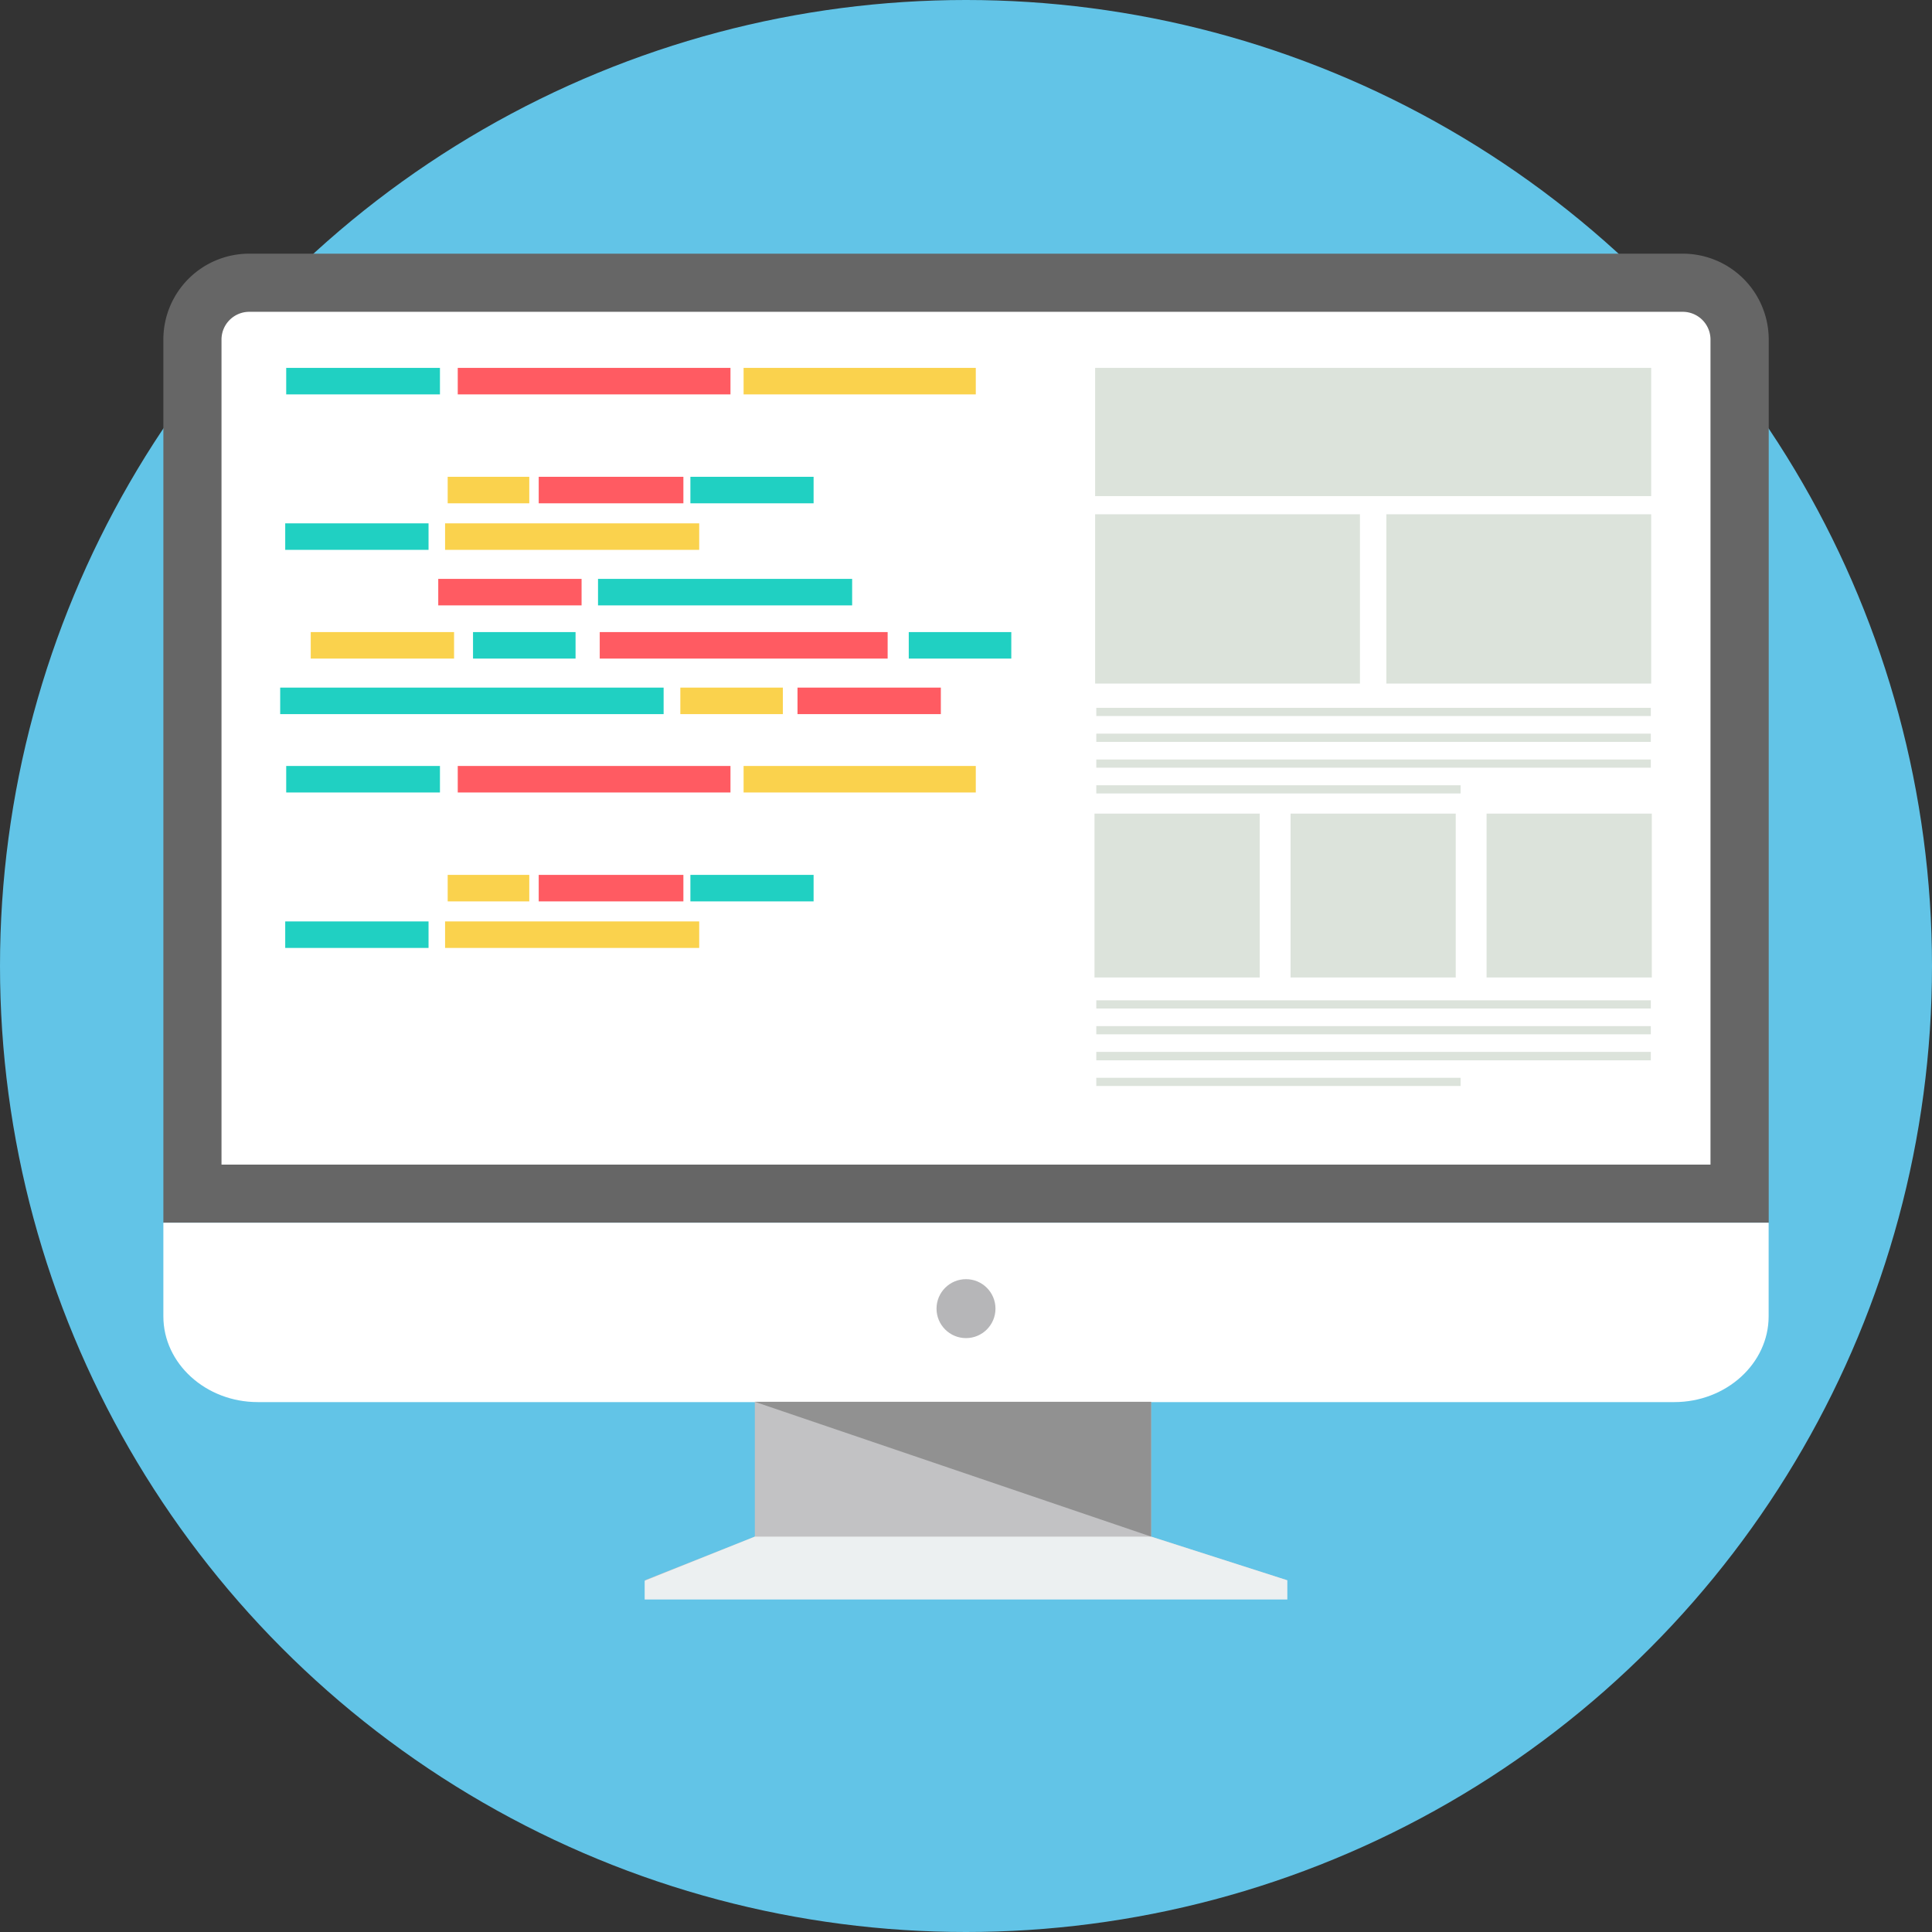 <svg xmlns="http://www.w3.org/2000/svg" viewBox="0 0 215 215" height="200" width="200"><rect x="0" y="0" width="215" height="215" fill="#333333" stroke="none"/><defs><style>.cls-1{isolation:isolate;}.cls-2,.cls-3{fill:#62c4e7;}.cls-3{mix-blend-mode:overlay;}.cls-4{fill:#666;}.cls-5{fill:#fff;}.cls-6{fill:#b6b6b8;}.cls-7{fill:#c2c2c4;}.cls-8{fill:#ecf0f1;}.cls-9{fill:#919191;}.cls-10{fill:#20d0c2;}.cls-11{fill:#ff5b62;}.cls-12{fill:#fad24d;}.cls-13{fill:#dce3db;}</style></defs><title>Asset 2</title><g class="cls-1"><g id="Layer_2" data-name="Layer 2"><g id="Layer_1-2" data-name="Layer 1"><circle class="cls-2" cx="107.5" cy="107.5" r="107.5"/><ellipse class="cls-3" cx="107.5" cy="177.06" rx="76.55" ry="6.03"/><path class="cls-4" d="M27.71,28.23H187.29a9.56,9.56,0,0,1,9.54,9.53v98.31H18.18V37.76a9.55,9.55,0,0,1,9.53-9.53Z"/><path class="cls-5" d="M24.65,129.6h165.7V37.76a3.09,3.09,0,0,0-3.06-3.06H27.71a3.09,3.09,0,0,0-3.06,3.06V129.6Z"/><path class="cls-5" d="M196.82,136.07v10.42c0,5.25-4.72,9.54-10.5,9.54H28.68c-5.78,0-10.5-4.29-10.5-9.54V136.07H196.82Z"/><circle class="cls-6" cx="107.5" cy="145.63" r="3.28"/><path class="cls-7" d="M128.1,171l15.16,4.86H71.74L84,171V156H128.1v15Z"/><path class="cls-8" d="M84,171H128.1l15.16,4.86V178H71.74v-2.09Z"/><path class="cls-9" d="M84,156H128.1v15Z"/><rect class="cls-10" x="31.85" y="40.94" width="17.11" height="2.95"/><rect class="cls-11" x="50.94" y="40.94" width="30.35" height="2.95"/><rect class="cls-12" x="82.75" y="40.94" width="25.84" height="2.95"/><rect class="cls-12" x="49.82" y="53.06" width="9.08" height="2.95"/><rect class="cls-11" x="59.95" y="53.06" width="16.1" height="2.95"/><rect class="cls-10" x="76.83" y="53.06" width="13.71" height="2.95"/><rect class="cls-10" x="31.74" y="58.24" width="15.95" height="2.95"/><rect class="cls-12" x="49.53" y="58.24" width="28.28" height="2.95"/><rect class="cls-11" x="48.77" y="64.42" width="15.95" height="2.95"/><rect class="cls-10" x="66.55" y="64.42" width="28.28" height="2.95"/><rect class="cls-12" x="34.58" y="70.34" width="15.95" height="2.95"/><rect class="cls-10" x="52.64" y="70.34" width="11.41" height="2.95"/><rect class="cls-11" x="66.74" y="70.34" width="32.04" height="2.95"/><rect class="cls-10" x="101.13" y="70.34" width="11.41" height="2.95"/><rect class="cls-10" x="31.18" y="76.52" width="42.67" height="2.95"/><rect class="cls-12" x="75.71" y="76.52" width="11.41" height="2.95"/><rect class="cls-11" x="88.75" y="76.52" width="15.95" height="2.95"/><rect class="cls-5" x="50.55" y="46.65" width="1.18" height="3.53"/><rect class="cls-5" x="81.13" y="58.24" width="1.18" height="3.53"/><rect class="cls-10" x="31.85" y="85.24" width="17.11" height="2.95"/><rect class="cls-11" x="50.94" y="85.24" width="30.35" height="2.95"/><rect class="cls-12" x="82.75" y="85.24" width="25.84" height="2.95"/><rect class="cls-12" x="49.82" y="97.36" width="9.08" height="2.95"/><rect class="cls-11" x="59.95" y="97.36" width="16.1" height="2.95"/><rect class="cls-10" x="76.83" y="97.36" width="13.71" height="2.95"/><rect class="cls-10" x="31.74" y="102.54" width="15.95" height="2.95"/><rect class="cls-12" x="49.53" y="102.54" width="28.28" height="2.95"/><rect class="cls-5" x="50.55" y="90.95" width="1.18" height="3.53"/><rect class="cls-5" x="81.13" y="102.54" width="1.18" height="3.53"/><rect class="cls-13" x="121.87" y="40.94" width="61.88" height="14.27"/><path class="cls-13" d="M121.87,57.23h29.47V76.07H121.87Z"/><path class="cls-13" d="M154.28,57.23h29.47V76.07H154.28Z"/><path class="cls-13" d="M122,78.77h61.71v.91H122Zm0,8.62h40.54v.91H122Zm0-2.87h61.71v.91H122Zm0-2.88h61.71v.92H122Z"/><path class="cls-13" d="M121.8,90.54h18.39v18.24H121.8Zm43.63,0h18.39v18.24H165.43Zm-21.81,0H162v18.24H143.62Z"/><path class="cls-13" d="M122,111.32h61.71v.91H122Zm0,8.62h40.54v.91H122Zm0-2.88h61.71V118H122Zm0-2.87h61.71v.91H122Z"/></g></g></g></svg>